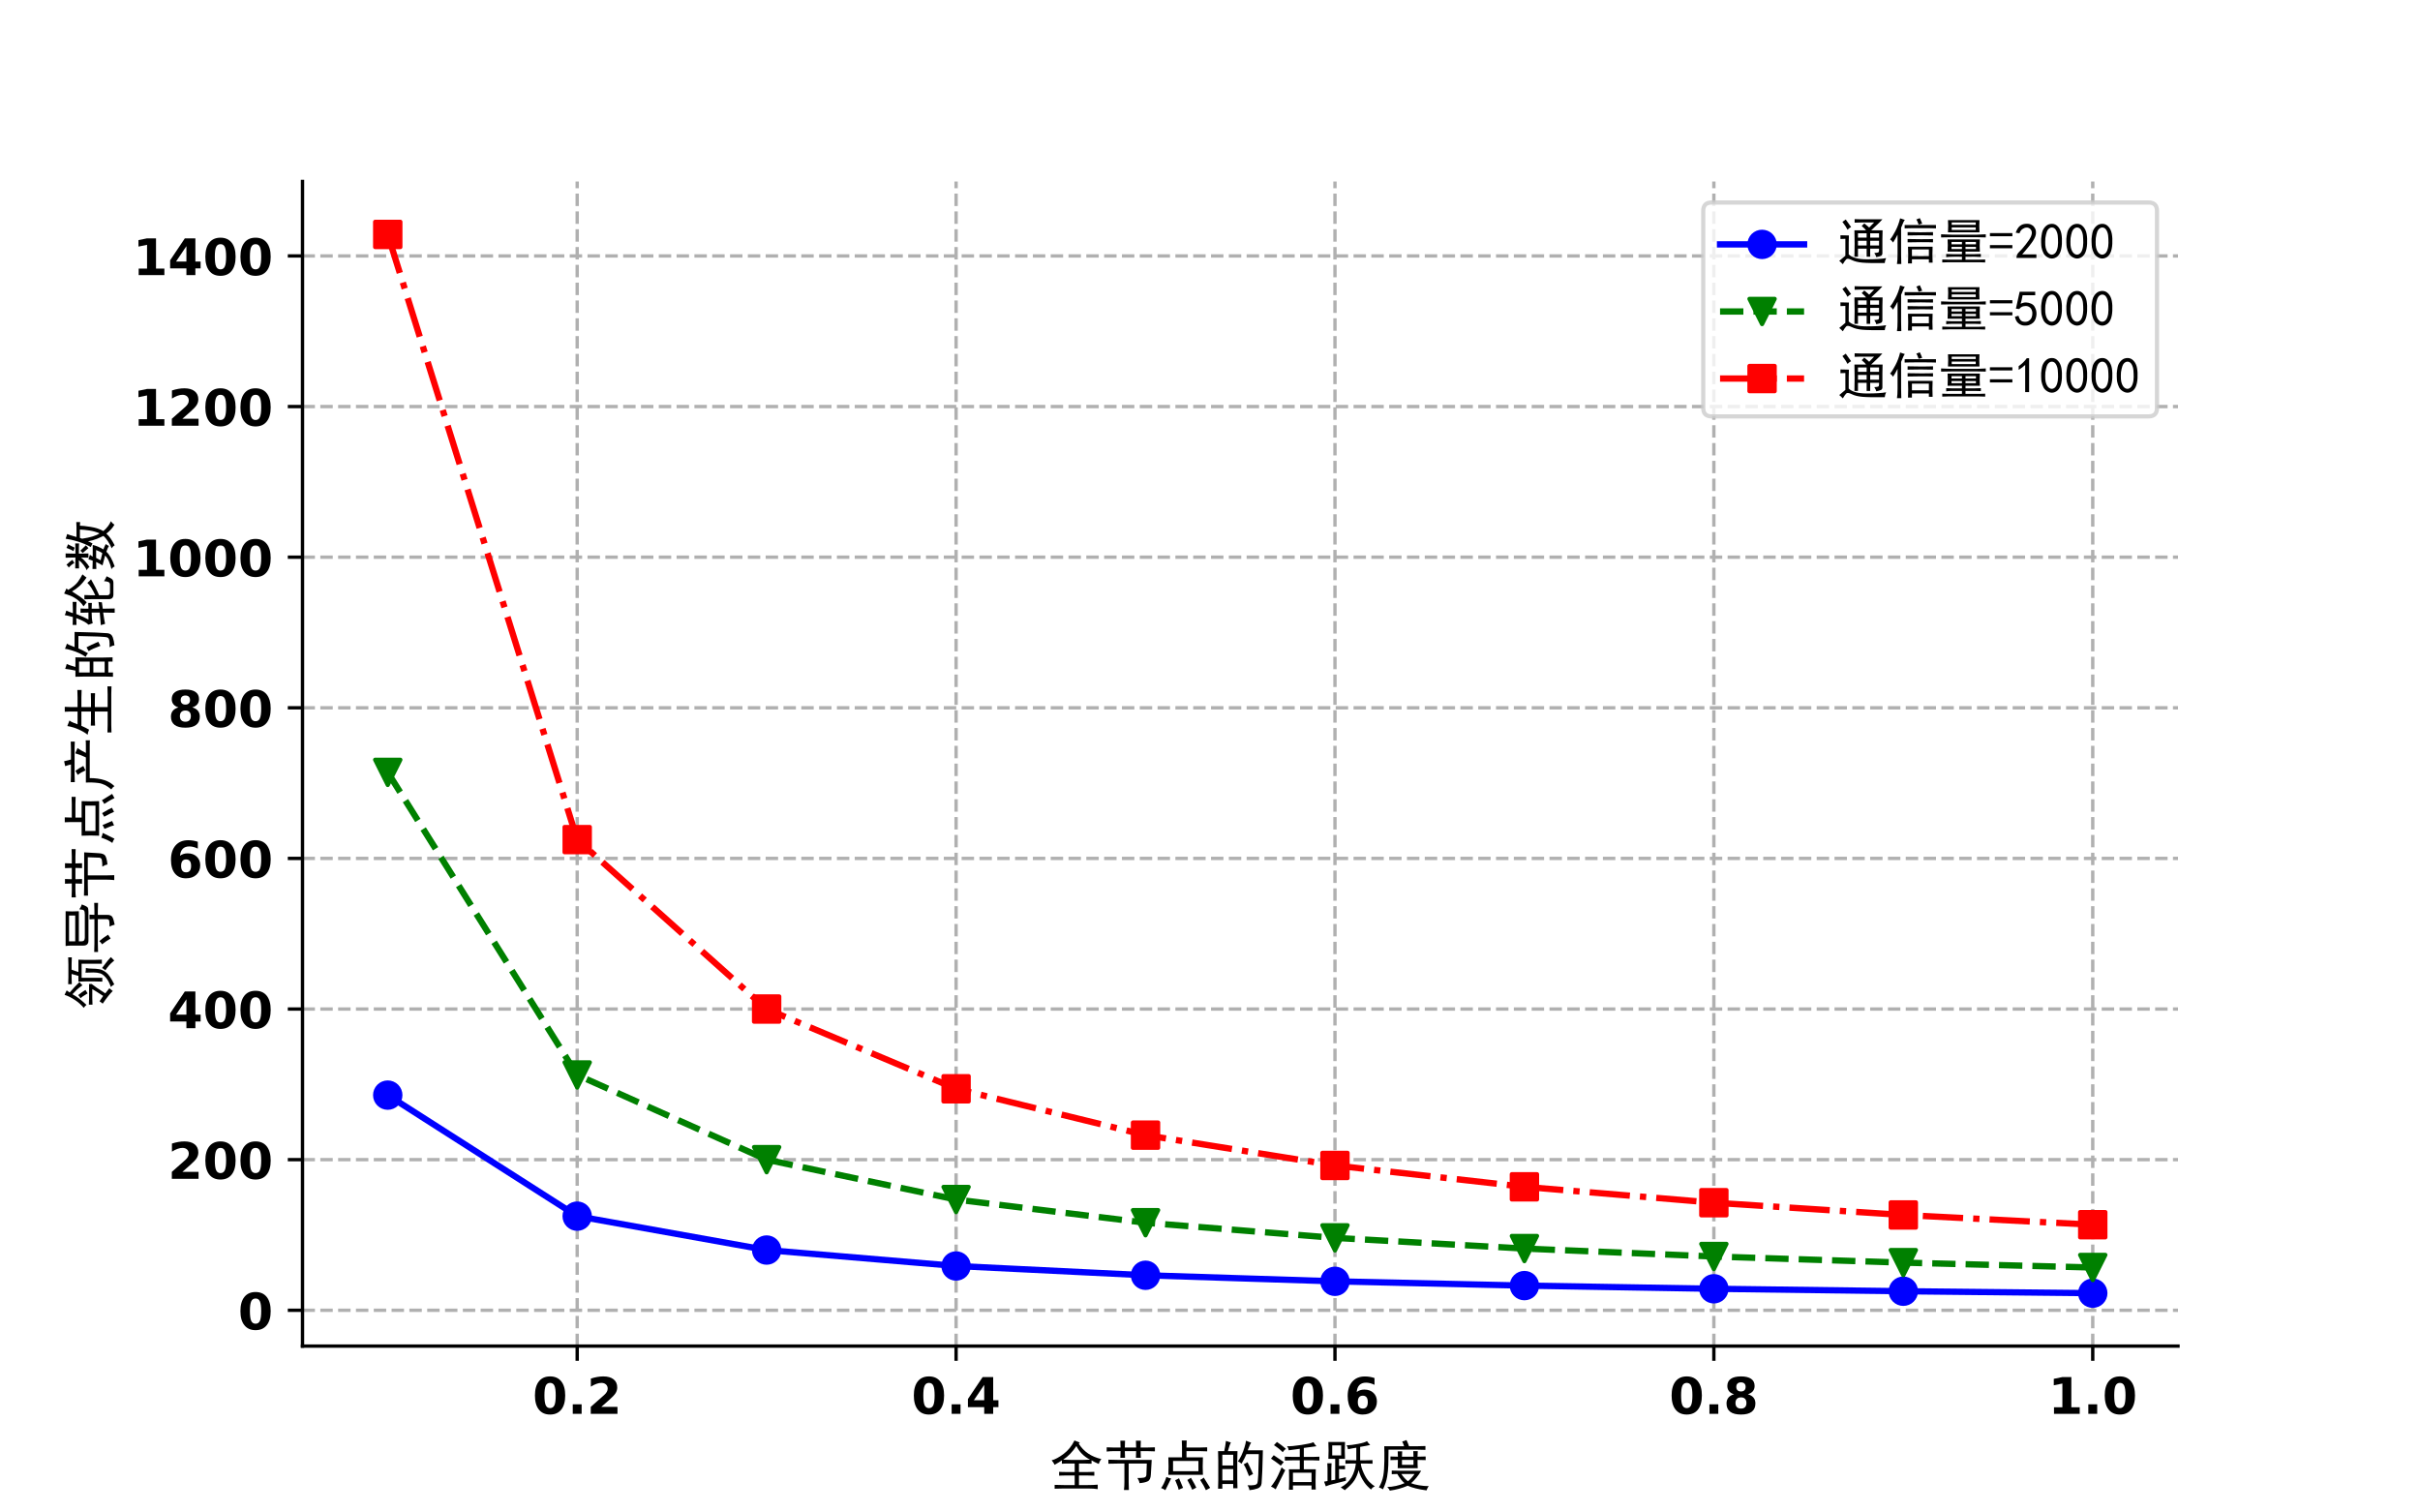 <?xml version="1.0" encoding="utf-8" standalone="no"?>
<!DOCTYPE svg PUBLIC "-//W3C//DTD SVG 1.1//EN"
  "http://www.w3.org/Graphics/SVG/1.1/DTD/svg11.dtd">
<!-- Created with matplotlib (https://matplotlib.org/) -->
<svg height="360pt" version="1.1" viewBox="0 0 576 360" width="576pt" xmlns="http://www.w3.org/2000/svg" xmlns:xlink="http://www.w3.org/1999/xlink">
 <defs>
  <style type="text/css">*{stroke-linecap:butt;stroke-linejoin:round;}</style>
 </defs>
 <g id="figure_1">
  <g id="patch_1">
   <path d="M 0 360 
L 576 360 
L 576 0 
L 0 0 
z
" style="fill:#ffffff;"/>
  </g>
  <g id="axes_1">
   <g id="patch_2">
    <path d="M 72 320.4 
L 518.4 320.4 
L 518.4 43.2 
L 72 43.2 
z
" style="fill:#ffffff;"/>
   </g>
   <g id="matplotlib.axis_1">
    <g id="xtick_1">
     <g id="line2d_1">
      <path clip-path="url(#p324d61aa82)" d="M 137.382 320.4 
L 137.382 43.2 
" style="fill:none;stroke:#b0b0b0;stroke-dasharray:2.96,1.28;stroke-dashoffset:0;stroke-width:0.8;"/>
     </g>
     <g id="line2d_2">
      <defs>
       <path d="M 0 0 
L 0 3.5 
" id="m62f2cceba1" style="stroke:#000000;stroke-width:0.8;"/>
      </defs>
      <g>
       <use style="stroke:#000000;stroke-width:0.8;" x="137.382" xlink:href="#m62f2cceba1" y="320.4"/>
      </g>
     </g>
     <g id="text_1">
      <!-- 0.2 -->
      <g transform="translate(126.753 336.518)scale(0.12 -0.12)">
       <defs>
        <path d="M 46 36.531 
Q 46 50.203 43.438 55.781 
Q 40.875 61.375 34.812 61.375 
Q 28.766 61.375 26.172 55.781 
Q 23.578 50.203 23.578 36.531 
Q 23.578 22.703 26.172 17.031 
Q 28.766 11.375 34.812 11.375 
Q 40.828 11.375 43.406 17.031 
Q 46 22.703 46 36.531 
z
M 64.797 36.375 
Q 64.797 18.266 56.984 8.422 
Q 49.172 -1.422 34.812 -1.422 
Q 20.406 -1.422 12.594 8.422 
Q 4.781 18.266 4.781 36.375 
Q 4.781 54.547 12.594 64.375 
Q 20.406 74.219 34.812 74.219 
Q 49.172 74.219 56.984 64.375 
Q 64.797 54.547 64.797 36.375 
z
" id="DejaVuSans-Bold-48"/>
        <path d="M 10.203 18.891 
L 27.781 18.891 
L 27.781 0 
L 10.203 0 
z
" id="DejaVuSans-Bold-46"/>
        <path d="M 28.812 13.812 
L 60.891 13.812 
L 60.891 0 
L 7.906 0 
L 7.906 13.812 
L 34.516 37.312 
Q 38.094 40.531 39.797 43.609 
Q 41.5 46.688 41.5 50 
Q 41.5 55.125 38.062 58.25 
Q 34.625 61.375 28.906 61.375 
Q 24.516 61.375 19.281 59.5 
Q 14.062 57.625 8.109 53.906 
L 8.109 69.922 
Q 14.453 72.016 20.656 73.109 
Q 26.859 74.219 32.812 74.219 
Q 45.906 74.219 53.156 68.453 
Q 60.406 62.703 60.406 52.391 
Q 60.406 46.438 57.328 41.281 
Q 54.25 36.141 44.391 27.484 
z
" id="DejaVuSans-Bold-50"/>
       </defs>
       <use xlink:href="#DejaVuSans-Bold-48"/>
       <use x="69.58" xlink:href="#DejaVuSans-Bold-46"/>
       <use x="107.568" xlink:href="#DejaVuSans-Bold-50"/>
      </g>
     </g>
    </g>
    <g id="xtick_2">
     <g id="line2d_3">
      <path clip-path="url(#p324d61aa82)" d="M 227.564 320.4 
L 227.564 43.2 
" style="fill:none;stroke:#b0b0b0;stroke-dasharray:2.96,1.28;stroke-dashoffset:0;stroke-width:0.8;"/>
     </g>
     <g id="line2d_4">
      <g>
       <use style="stroke:#000000;stroke-width:0.8;" x="227.564" xlink:href="#m62f2cceba1" y="320.4"/>
      </g>
     </g>
     <g id="text_2">
      <!-- 0.4 -->
      <g transform="translate(216.935 336.518)scale(0.12 -0.12)">
       <defs>
        <path d="M 36.812 57.422 
L 16.219 26.906 
L 36.812 26.906 
z
M 33.688 72.906 
L 54.594 72.906 
L 54.594 26.906 
L 64.984 26.906 
L 64.984 13.281 
L 54.594 13.281 
L 54.594 0 
L 36.812 0 
L 36.812 13.281 
L 4.5 13.281 
L 4.5 29.391 
z
" id="DejaVuSans-Bold-52"/>
       </defs>
       <use xlink:href="#DejaVuSans-Bold-48"/>
       <use x="69.58" xlink:href="#DejaVuSans-Bold-46"/>
       <use x="107.568" xlink:href="#DejaVuSans-Bold-52"/>
      </g>
     </g>
    </g>
    <g id="xtick_3">
     <g id="line2d_5">
      <path clip-path="url(#p324d61aa82)" d="M 317.745 320.4 
L 317.745 43.2 
" style="fill:none;stroke:#b0b0b0;stroke-dasharray:2.96,1.28;stroke-dashoffset:0;stroke-width:0.8;"/>
     </g>
     <g id="line2d_6">
      <g>
       <use style="stroke:#000000;stroke-width:0.8;" x="317.745" xlink:href="#m62f2cceba1" y="320.4"/>
      </g>
     </g>
     <g id="text_3">
      <!-- 0.6 -->
      <g transform="translate(307.117 336.518)scale(0.12 -0.12)">
       <defs>
        <path d="M 36.188 35.984 
Q 31.25 35.984 28.781 32.781 
Q 26.312 29.594 26.312 23.188 
Q 26.312 16.797 28.781 13.594 
Q 31.25 10.406 36.188 10.406 
Q 41.156 10.406 43.625 13.594 
Q 46.094 16.797 46.094 23.188 
Q 46.094 29.594 43.625 32.781 
Q 41.156 35.984 36.188 35.984 
z
M 59.422 71 
L 59.422 57.516 
Q 54.781 59.719 50.672 60.766 
Q 46.578 61.812 42.672 61.812 
Q 34.281 61.812 29.594 57.141 
Q 24.906 52.484 24.125 43.312 
Q 27.344 45.703 31.094 46.891 
Q 34.859 48.094 39.312 48.094 
Q 50.484 48.094 57.344 41.547 
Q 64.203 35.016 64.203 24.422 
Q 64.203 12.703 56.531 5.641 
Q 48.875 -1.422 35.984 -1.422 
Q 21.781 -1.422 13.984 8.172 
Q 6.203 17.781 6.203 35.406 
Q 6.203 53.469 15.312 63.797 
Q 24.422 74.125 40.281 74.125 
Q 45.312 74.125 50.047 73.344 
Q 54.781 72.562 59.422 71 
z
" id="DejaVuSans-Bold-54"/>
       </defs>
       <use xlink:href="#DejaVuSans-Bold-48"/>
       <use x="69.58" xlink:href="#DejaVuSans-Bold-46"/>
       <use x="107.568" xlink:href="#DejaVuSans-Bold-54"/>
      </g>
     </g>
    </g>
    <g id="xtick_4">
     <g id="line2d_7">
      <path clip-path="url(#p324d61aa82)" d="M 407.927 320.4 
L 407.927 43.2 
" style="fill:none;stroke:#b0b0b0;stroke-dasharray:2.96,1.28;stroke-dashoffset:0;stroke-width:0.8;"/>
     </g>
     <g id="line2d_8">
      <g>
       <use style="stroke:#000000;stroke-width:0.8;" x="407.927" xlink:href="#m62f2cceba1" y="320.4"/>
      </g>
     </g>
     <g id="text_4">
      <!-- 0.8 -->
      <g transform="translate(397.299 336.518)scale(0.12 -0.12)">
       <defs>
        <path d="M 34.812 32.625 
Q 29.547 32.625 26.703 29.734 
Q 23.875 26.859 23.875 21.484 
Q 23.875 16.109 26.703 13.25 
Q 29.547 10.406 34.812 10.406 
Q 40.047 10.406 42.828 13.25 
Q 45.609 16.109 45.609 21.484 
Q 45.609 26.906 42.828 29.766 
Q 40.047 32.625 34.812 32.625 
z
M 21.094 38.812 
Q 14.453 40.828 11.078 44.969 
Q 7.719 49.125 7.719 55.328 
Q 7.719 64.547 14.594 69.375 
Q 21.484 74.219 34.812 74.219 
Q 48.047 74.219 54.922 69.406 
Q 61.812 64.594 61.812 55.328 
Q 61.812 49.125 58.422 44.969 
Q 55.031 40.828 48.391 38.812 
Q 55.812 36.766 59.594 32.156 
Q 63.375 27.547 63.375 20.516 
Q 63.375 9.672 56.172 4.125 
Q 48.969 -1.422 34.812 -1.422 
Q 20.609 -1.422 13.359 4.125 
Q 6.109 9.672 6.109 20.516 
Q 6.109 27.547 9.891 32.156 
Q 13.672 36.766 21.094 38.812 
z
M 25.484 53.422 
Q 25.484 49.078 27.906 46.734 
Q 30.328 44.391 34.812 44.391 
Q 39.203 44.391 41.594 46.734 
Q 44 49.078 44 53.422 
Q 44 57.766 41.594 60.078 
Q 39.203 62.406 34.812 62.406 
Q 30.328 62.406 27.906 60.062 
Q 25.484 57.719 25.484 53.422 
z
" id="DejaVuSans-Bold-56"/>
       </defs>
       <use xlink:href="#DejaVuSans-Bold-48"/>
       <use x="69.58" xlink:href="#DejaVuSans-Bold-46"/>
       <use x="107.568" xlink:href="#DejaVuSans-Bold-56"/>
      </g>
     </g>
    </g>
    <g id="xtick_5">
     <g id="line2d_9">
      <path clip-path="url(#p324d61aa82)" d="M 498.109 320.4 
L 498.109 43.2 
" style="fill:none;stroke:#b0b0b0;stroke-dasharray:2.96,1.28;stroke-dashoffset:0;stroke-width:0.8;"/>
     </g>
     <g id="line2d_10">
      <g>
       <use style="stroke:#000000;stroke-width:0.8;" x="498.109" xlink:href="#m62f2cceba1" y="320.4"/>
      </g>
     </g>
     <g id="text_5">
      <!-- 1.0 -->
      <g transform="translate(487.481 336.518)scale(0.12 -0.12)">
       <defs>
        <path d="M 11.719 12.984 
L 28.328 12.984 
L 28.328 60.109 
L 11.281 56.594 
L 11.281 69.391 
L 28.219 72.906 
L 46.094 72.906 
L 46.094 12.984 
L 62.703 12.984 
L 62.703 0 
L 11.719 0 
z
" id="DejaVuSans-Bold-49"/>
       </defs>
       <use xlink:href="#DejaVuSans-Bold-49"/>
       <use x="69.58" xlink:href="#DejaVuSans-Bold-46"/>
       <use x="107.568" xlink:href="#DejaVuSans-Bold-48"/>
      </g>
     </g>
    </g>
    <g id="text_6">
     <!-- 全节点的活跃度 -->
     <g transform="translate(249.7 353.424)scale(0.13 -0.13)">
      <defs>
       <path d="M 54.297 75.391 
Q 67.969 53.516 95.703 47.266 
Q 92.188 42.969 91.016 38.281 
Q 83.203 41.406 77.734 44.922 
L 77.734 38.672 
Q 73.438 39.062 64.062 39.062 
L 54.688 39.062 
L 54.688 23.438 
L 69.531 23.438 
Q 77.734 23.438 82.812 23.828 
L 82.812 16.797 
Q 77.734 17.188 69.531 17.188 
L 54.688 17.188 
L 54.688 -0.391 
L 69.922 -0.391 
Q 81.641 -0.391 89.062 0.391 
L 89.062 -7.812 
Q 82.031 -6.641 70.703 -6.641 
L 27.734 -6.641 
Q 16.016 -6.641 10.156 -7.031 
L 10.156 0 
Q 16.016 -0.391 27.734 -0.391 
L 46.875 -0.391 
L 46.875 17.188 
L 35.938 17.188 
Q 22.656 17.188 18.359 16.797 
L 18.359 23.828 
Q 22.656 23.438 35.547 23.438 
L 46.875 23.438 
L 46.875 39.062 
L 39.062 39.062 
Q 26.953 39.062 23.438 38.672 
L 23.438 44.922 
Q 19.922 42.188 10.156 36.719 
Q 7.812 41.406 4.688 44.922 
Q 14.062 47.266 26.562 56.641 
Q 39.062 66.016 46.484 81.25 
Q 51.172 79.297 56.25 77.344 
z
M 25.781 46.094 
Q 30.469 45.703 39.453 45.703 
L 62.891 45.703 
Q 70.703 45.703 75 46.094 
Q 58.203 54.688 50 71.094 
Q 39.453 55.078 25.781 46.094 
z
" id="SimHei-20840"/>
       <path d="M 65.625 3.125 
Q 64.844 7.812 61.719 12.5 
Q 69.531 12.5 73.625 13.281 
Q 77.734 14.062 78.125 17.969 
L 78.906 39.062 
L 45.703 39.062 
L 45.703 5.078 
Q 45.703 -1.953 46.094 -9.375 
L 37.109 -9.375 
Q 37.891 -2.344 37.891 5.078 
L 37.891 39.062 
L 29.297 39.062 
Q 16.406 39.062 8.594 38.672 
L 8.594 46.094 
Q 16.797 45.703 25.391 45.703 
L 87.891 45.703 
Q 86.719 29.297 86.328 19.141 
Q 85.938 8.984 80.469 6.438 
Q 75 3.906 65.625 3.125 
z
M 38.672 61.719 
Q 38.672 54.688 39.062 49.609 
L 30.469 49.609 
Q 30.859 55.469 30.859 61.719 
L 17.578 61.719 
Q 12.109 61.719 5.469 60.938 
L 5.469 68.75 
Q 12.109 68.359 17.578 68.359 
L 30.859 68.359 
Q 30.859 75.781 30.469 80.859 
L 39.062 80.859 
Q 38.672 75.781 38.672 68.359 
L 59.375 68.359 
Q 59.375 76.172 58.984 80.859 
L 67.969 80.859 
Q 67.578 76.172 67.578 68.359 
L 80.078 68.359 
Q 87.5 68.359 93.75 68.75 
L 93.75 61.328 
Q 87.5 61.719 80.078 61.719 
L 67.578 61.719 
Q 67.578 55.469 67.969 49.609 
L 58.984 49.609 
Q 59.375 55.859 59.375 61.719 
z
" id="SimHei-33410"/>
       <path d="M 51.953 81.25 
Q 51.562 76.953 51.562 68.359 
L 76.562 68.359 
Q 82.422 68.359 89.453 68.75 
L 89.453 61.328 
Q 82.812 61.719 76.562 61.719 
L 51.562 61.719 
L 51.562 50.391 
L 81.641 50.391 
Q 81.25 42.188 81.25 33.594 
Q 81.25 25.391 81.641 18.359 
L 18.359 18.359 
Q 18.75 25.391 18.75 33.984 
Q 18.75 42.578 18.359 50.391 
L 43.359 50.391 
L 43.359 70.312 
Q 43.359 76.562 42.969 81.25 
L 51.953 81.25 
z
M 73.438 25 
L 73.438 43.75 
L 26.953 43.75 
L 26.953 25 
z
M 23.438 11.719 
Q 16.016 -3.906 12.891 -9.766 
Q 9.766 -7.422 5.078 -5.859 
Q 10.156 0.781 14.844 14.453 
Q 18.75 12.5 23.438 11.719 
z
M 83.203 13.281 
Q 90.234 2.344 94.922 -5.469 
Q 92.578 -6.641 87.109 -9.766 
Q 83.984 -2.344 76.562 8.984 
Q 80.469 10.938 83.203 13.281 
z
M 62.109 -8.984 
Q 58.984 -1.562 53.125 8.984 
Q 55.859 10.547 59.766 12.891 
Q 67.969 -1.172 69.531 -5.078 
Q 65.625 -7.031 62.109 -8.984 
z
M 37.109 -8.984 
Q 36.719 -4.688 30.859 8.594 
Q 34.375 9.766 37.891 12.109 
Q 43.75 -1.172 45.312 -5.469 
Q 41.016 -7.031 37.109 -8.984 
z
" id="SimHei-28857"/>
       <path d="M 32.812 77.734 
Q 30.859 74.219 27.344 61.719 
L 44.922 61.719 
Q 44.531 55.078 44.531 44.922 
L 44.531 10.547 
Q 44.531 4.688 44.922 -6.25 
L 37.109 -6.25 
L 37.109 1.562 
L 17.188 1.562 
L 17.188 -7.031 
L 9.375 -7.031 
Q 9.766 5.469 9.766 8.594 
L 9.766 44.531 
Q 9.766 55.078 9.375 61.719 
L 20.703 61.719 
Q 22.656 70.703 23.828 80.469 
Q 29.297 78.516 32.812 77.734 
z
M 91.016 48.047 
Q 90.625 24.219 89.062 2.734 
Q 88.281 -4.297 81.641 -6.641 
Q 75 -8.984 66.797 -9.766 
Q 66.406 -5.469 63.281 -0.781 
Q 71.094 -1.172 75.578 -0.391 
Q 80.078 0.391 81.25 3.125 
Q 82.422 5.859 83 19.141 
Q 83.594 32.422 83.984 56.25 
L 61.328 56.25 
Q 58.203 48.828 52.344 38.672 
Q 49.609 41.406 45.703 42.969 
Q 49.219 47.656 52.344 54.297 
Q 55.469 60.938 57.812 68.75 
Q 60.156 76.562 60.547 80.859 
Q 66.016 78.516 69.922 77.344 
Q 67.969 74.219 66.594 70.5 
Q 65.234 66.797 63.672 63.281 
L 91.406 63.281 
Q 91.016 55.078 91.016 48.047 
z
M 37.109 8.203 
L 37.109 28.906 
L 17.188 28.906 
L 17.188 8.203 
z
M 37.109 35.547 
L 37.109 55.078 
L 17.188 55.078 
L 17.188 35.547 
z
M 67.969 32.031 
Q 70.312 27.344 73.438 19.922 
Q 70.703 18.75 66.016 16.016 
Q 63.281 23.438 60.938 28.703 
Q 58.594 33.984 56.25 37.5 
Q 58.984 39.062 63.281 41.406 
z
" id="SimHei-30340"/>
       <path d="M 83.984 78.125 
Q 85.938 74.609 89.453 70.703 
Q 83.203 69.922 77.922 69.141 
Q 72.656 68.359 66.406 67.578 
L 66.406 51.172 
L 83.203 51.172 
Q 89.453 51.172 94.922 51.562 
L 94.922 44.531 
Q 90.234 44.922 83.203 44.922 
L 66.406 44.922 
L 66.406 28.516 
L 88.281 28.516 
Q 87.891 21.094 87.891 8.594 
Q 87.891 -3.906 88.281 -8.594 
L 80.469 -8.594 
L 80.469 -1.172 
L 46.484 -1.172 
L 46.484 -8.984 
L 39.062 -8.984 
Q 39.453 -3.906 39.453 9.766 
Q 39.453 23.828 39.062 28.516 
L 58.984 28.516 
L 58.984 44.922 
L 46.484 44.922 
Q 37.891 44.922 31.641 44.531 
L 31.641 51.562 
Q 38.281 51.172 46.875 51.172 
L 58.984 51.172 
L 58.984 66.016 
Q 48.438 64.844 38.672 63.281 
Q 38.281 67.578 35.547 70.703 
Q 44.141 70.312 61.906 73.047 
Q 79.688 75.781 83.984 78.125 
z
M 80.469 5.078 
L 80.469 22.266 
L 46.484 22.266 
L 46.484 5.078 
z
M 32.422 26.953 
Q 26.562 15.625 21.875 5.859 
Q 17.188 -3.906 14.844 -8.203 
Q 10.938 -5.078 6.25 -3.125 
Q 9.375 0.391 14.062 7.812 
Q 18.75 15.234 25.781 32.031 
Q 29.297 28.516 32.422 26.953 
z
M 11.328 54.297 
Q 19.531 48.828 29.688 41.797 
Q 26.953 38.672 24.219 35.156 
Q 14.844 42.578 6.25 48.047 
Q 8.984 51.172 11.328 54.297 
z
M 17.188 78.516 
Q 25.391 73.047 33.594 66.016 
Q 29.688 62.891 27.734 59.766 
Q 21.875 66.016 11.719 72.656 
Q 14.453 75.391 17.188 78.516 
z
" id="SimHei-27963"/>
       <path d="M 9.766 30.469 
Q 9.766 34.766 9.375 39.453 
L 17.188 39.453 
Q 16.797 34.766 16.797 30.469 
L 16.797 8.203 
L 23.828 9.375 
L 23.828 47.656 
L 11.328 47.656 
Q 11.719 55.078 11.719 62.891 
Q 11.719 71.094 11.328 78.516 
L 41.797 78.516 
Q 41.406 71.094 41.406 62.891 
Q 41.406 55.078 41.797 47.656 
L 30.859 47.656 
L 30.859 34.766 
Q 35.938 34.766 41.797 35.156 
L 41.797 28.516 
Q 35.938 28.906 30.859 28.906 
L 30.859 10.938 
L 43.359 14.062 
L 43.359 7.422 
Q 20.703 1.953 16.016 0.578 
Q 11.328 -0.781 6.641 -2.734 
Q 5.078 1.953 3.516 5.859 
Q 6.641 6.25 9.766 7.031 
z
M 33.984 -4.688 
Q 40.625 -1.172 45.5 3.516 
Q 50.391 8.203 53.703 13.859 
Q 57.031 19.531 58.984 25.969 
Q 60.938 32.422 61.719 39.062 
Q 47.656 39.062 42.578 38.672 
L 42.578 45.312 
Q 50.391 44.922 62.5 44.922 
L 62.5 67.969 
Q 56.641 67.188 47.266 65.234 
Q 46.875 69.141 44.531 72.266 
Q 53.516 72.656 65.812 75 
Q 78.125 77.344 82.031 80.078 
Q 83.984 76.953 87.891 73.047 
Q 83.594 71.875 69.531 69.531 
L 69.531 44.922 
Q 86.328 44.922 92.188 45.312 
L 92.188 38.672 
Q 85.938 39.062 70.703 39.062 
Q 71.094 32.422 75.969 21.672 
Q 80.859 10.938 86.328 5.469 
Q 91.797 0 96.484 -2.734 
Q 92.188 -4.297 89.453 -8.594 
Q 81.641 -1.953 77.344 4.297 
Q 73.047 10.547 70.703 15.625 
Q 68.359 20.703 66.797 26.953 
Q 64.062 16.406 59.172 8.594 
Q 54.297 0.781 41.406 -9.766 
Q 37.891 -7.031 33.984 -4.688 
z
M 34.766 53.906 
L 34.766 72.266 
L 18.359 72.266 
L 18.359 53.906 
z
" id="SimHei-36291"/>
       <path d="M 27.344 26.172 
Q 38.281 25.781 44.922 25.781 
L 81.25 25.781 
Q 77.734 19.531 72.656 13.281 
Q 67.578 7.031 62.891 3.125 
Q 67.969 0.781 77.344 -0.781 
Q 86.719 -2.344 95.312 -2.344 
Q 92.969 -4.688 91.016 -10.156 
Q 79.688 -8.594 71.094 -6.438 
Q 62.5 -4.297 56.641 -1.562 
Q 48.438 -5.078 40.422 -7.219 
Q 32.422 -9.375 23.828 -10.547 
Q 22.656 -7.422 19.141 -3.906 
Q 26.172 -3.906 35.156 -1.953 
Q 44.141 0 50.781 3.125 
Q 44.141 8.594 37.5 19.922 
L 27.344 19.531 
z
M 46.484 79.297 
Q 50.781 80.469 54.297 82.031 
Q 56.641 77.734 58.984 70.703 
L 73.438 70.703 
Q 77.734 70.703 89.062 71.094 
L 89.062 64.062 
Q 78.125 64.453 72.656 64.453 
L 21.484 64.453 
Q 21.484 46.875 21.094 36.125 
Q 20.703 25.391 18.938 14.844 
Q 17.188 4.297 11.328 -8.203 
Q 7.812 -5.859 3.906 -4.688 
Q 10.156 6.25 11.906 16.797 
Q 13.672 27.344 13.859 43.75 
Q 14.062 60.156 13.672 70.703 
L 50 70.703 
Q 48.438 75.781 46.484 79.297 
z
M 38.672 51.562 
Q 38.672 57.812 38.281 61.328 
L 46.484 61.328 
Q 46.094 58.203 46.094 51.562 
L 67.188 51.562 
Q 67.188 57.812 66.797 61.719 
L 75 61.719 
Q 74.609 57.031 74.609 51.562 
Q 83.203 51.562 89.453 51.953 
L 89.453 45.312 
Q 83.594 45.703 74.609 45.703 
Q 74.609 35.156 75 30.469 
L 38.281 30.469 
Q 38.672 36.719 38.672 45.703 
Q 33.984 45.703 25 45.312 
L 25 51.953 
Q 33.984 51.562 38.672 51.562 
z
M 67.188 36.719 
L 67.188 45.703 
L 46.094 45.703 
L 46.094 36.719 
z
M 44.922 19.922 
Q 50 12.109 57.031 6.641 
Q 62.891 10.938 69.141 19.922 
L 45.312 19.922 
z
" id="SimHei-24230"/>
      </defs>
      <use xlink:href="#SimHei-20840"/>
      <use x="100" xlink:href="#SimHei-33410"/>
      <use x="200" xlink:href="#SimHei-28857"/>
      <use x="300" xlink:href="#SimHei-30340"/>
      <use x="400" xlink:href="#SimHei-27963"/>
      <use x="500" xlink:href="#SimHei-36291"/>
      <use x="600" xlink:href="#SimHei-24230"/>
     </g>
    </g>
   </g>
   <g id="matplotlib.axis_2">
    <g id="ytick_1">
     <g id="line2d_11">
      <path clip-path="url(#p324d61aa82)" d="M 72 311.874 
L 518.4 311.874 
" style="fill:none;stroke:#b0b0b0;stroke-dasharray:2.96,1.28;stroke-dashoffset:0;stroke-width:0.8;"/>
     </g>
     <g id="line2d_12">
      <defs>
       <path d="M 0 0 
L -3.5 0 
" id="m97ba88f989" style="stroke:#000000;stroke-width:0.8;"/>
      </defs>
      <g>
       <use style="stroke:#000000;stroke-width:0.8;" x="72" xlink:href="#m97ba88f989" y="311.874"/>
      </g>
     </g>
     <g id="text_7">
      <!-- 0 -->
      <g transform="translate(56.651 316.433)scale(0.12 -0.12)">
       <use xlink:href="#DejaVuSans-Bold-48"/>
      </g>
     </g>
    </g>
    <g id="ytick_2">
     <g id="line2d_13">
      <path clip-path="url(#p324d61aa82)" d="M 72 276.024 
L 518.4 276.024 
" style="fill:none;stroke:#b0b0b0;stroke-dasharray:2.96,1.28;stroke-dashoffset:0;stroke-width:0.8;"/>
     </g>
     <g id="line2d_14">
      <g>
       <use style="stroke:#000000;stroke-width:0.8;" x="72" xlink:href="#m97ba88f989" y="276.024"/>
      </g>
     </g>
     <g id="text_8">
      <!-- 200 -->
      <g transform="translate(39.952 280.583)scale(0.12 -0.12)">
       <use xlink:href="#DejaVuSans-Bold-50"/>
       <use x="69.58" xlink:href="#DejaVuSans-Bold-48"/>
       <use x="139.16" xlink:href="#DejaVuSans-Bold-48"/>
      </g>
     </g>
    </g>
    <g id="ytick_3">
     <g id="line2d_15">
      <path clip-path="url(#p324d61aa82)" d="M 72 240.173 
L 518.4 240.173 
" style="fill:none;stroke:#b0b0b0;stroke-dasharray:2.96,1.28;stroke-dashoffset:0;stroke-width:0.8;"/>
     </g>
     <g id="line2d_16">
      <g>
       <use style="stroke:#000000;stroke-width:0.8;" x="72" xlink:href="#m97ba88f989" y="240.173"/>
      </g>
     </g>
     <g id="text_9">
      <!-- 400 -->
      <g transform="translate(39.952 244.732)scale(0.12 -0.12)">
       <use xlink:href="#DejaVuSans-Bold-52"/>
       <use x="69.58" xlink:href="#DejaVuSans-Bold-48"/>
       <use x="139.16" xlink:href="#DejaVuSans-Bold-48"/>
      </g>
     </g>
    </g>
    <g id="ytick_4">
     <g id="line2d_17">
      <path clip-path="url(#p324d61aa82)" d="M 72 204.323 
L 518.4 204.323 
" style="fill:none;stroke:#b0b0b0;stroke-dasharray:2.96,1.28;stroke-dashoffset:0;stroke-width:0.8;"/>
     </g>
     <g id="line2d_18">
      <g>
       <use style="stroke:#000000;stroke-width:0.8;" x="72" xlink:href="#m97ba88f989" y="204.323"/>
      </g>
     </g>
     <g id="text_10">
      <!-- 600 -->
      <g transform="translate(39.952 208.882)scale(0.12 -0.12)">
       <use xlink:href="#DejaVuSans-Bold-54"/>
       <use x="69.58" xlink:href="#DejaVuSans-Bold-48"/>
       <use x="139.16" xlink:href="#DejaVuSans-Bold-48"/>
      </g>
     </g>
    </g>
    <g id="ytick_5">
     <g id="line2d_19">
      <path clip-path="url(#p324d61aa82)" d="M 72 168.473 
L 518.4 168.473 
" style="fill:none;stroke:#b0b0b0;stroke-dasharray:2.96,1.28;stroke-dashoffset:0;stroke-width:0.8;"/>
     </g>
     <g id="line2d_20">
      <g>
       <use style="stroke:#000000;stroke-width:0.8;" x="72" xlink:href="#m97ba88f989" y="168.473"/>
      </g>
     </g>
     <g id="text_11">
      <!-- 800 -->
      <g transform="translate(39.952 173.032)scale(0.12 -0.12)">
       <use xlink:href="#DejaVuSans-Bold-56"/>
       <use x="69.58" xlink:href="#DejaVuSans-Bold-48"/>
       <use x="139.16" xlink:href="#DejaVuSans-Bold-48"/>
      </g>
     </g>
    </g>
    <g id="ytick_6">
     <g id="line2d_21">
      <path clip-path="url(#p324d61aa82)" d="M 72 132.622 
L 518.4 132.622 
" style="fill:none;stroke:#b0b0b0;stroke-dasharray:2.96,1.28;stroke-dashoffset:0;stroke-width:0.8;"/>
     </g>
     <g id="line2d_22">
      <g>
       <use style="stroke:#000000;stroke-width:0.8;" x="72" xlink:href="#m97ba88f989" y="132.622"/>
      </g>
     </g>
     <g id="text_12">
      <!-- 1000 -->
      <g transform="translate(31.602 137.181)scale(0.12 -0.12)">
       <use xlink:href="#DejaVuSans-Bold-49"/>
       <use x="69.58" xlink:href="#DejaVuSans-Bold-48"/>
       <use x="139.16" xlink:href="#DejaVuSans-Bold-48"/>
       <use x="208.74" xlink:href="#DejaVuSans-Bold-48"/>
      </g>
     </g>
    </g>
    <g id="ytick_7">
     <g id="line2d_23">
      <path clip-path="url(#p324d61aa82)" d="M 72 96.772 
L 518.4 96.772 
" style="fill:none;stroke:#b0b0b0;stroke-dasharray:2.96,1.28;stroke-dashoffset:0;stroke-width:0.8;"/>
     </g>
     <g id="line2d_24">
      <g>
       <use style="stroke:#000000;stroke-width:0.8;" x="72" xlink:href="#m97ba88f989" y="96.772"/>
      </g>
     </g>
     <g id="text_13">
      <!-- 1200 -->
      <g transform="translate(31.602 101.331)scale(0.12 -0.12)">
       <use xlink:href="#DejaVuSans-Bold-49"/>
       <use x="69.58" xlink:href="#DejaVuSans-Bold-50"/>
       <use x="139.16" xlink:href="#DejaVuSans-Bold-48"/>
       <use x="208.74" xlink:href="#DejaVuSans-Bold-48"/>
      </g>
     </g>
    </g>
    <g id="ytick_8">
     <g id="line2d_25">
      <path clip-path="url(#p324d61aa82)" d="M 72 60.921 
L 518.4 60.921 
" style="fill:none;stroke:#b0b0b0;stroke-dasharray:2.96,1.28;stroke-dashoffset:0;stroke-width:0.8;"/>
     </g>
     <g id="line2d_26">
      <g>
       <use style="stroke:#000000;stroke-width:0.8;" x="72" xlink:href="#m97ba88f989" y="60.921"/>
      </g>
     </g>
     <g id="text_14">
      <!-- 1400 -->
      <g transform="translate(31.602 65.481)scale(0.12 -0.12)">
       <use xlink:href="#DejaVuSans-Bold-49"/>
       <use x="69.58" xlink:href="#DejaVuSans-Bold-52"/>
       <use x="139.16" xlink:href="#DejaVuSans-Bold-48"/>
       <use x="208.74" xlink:href="#DejaVuSans-Bold-48"/>
      </g>
     </g>
    </g>
    <g id="text_15">
     <!-- 领导节点产生的轮数 -->
     <g transform="translate(25.977 240.3)rotate(-90)scale(0.13 -0.13)">
      <defs>
       <path d="M 82.422 74.609 
Q 88.672 74.609 95.703 75 
L 95.703 68.359 
Q 88.672 68.75 82.422 68.75 
L 73.047 68.75 
Q 71.094 63.672 68.75 56.25 
L 91.406 56.25 
Q 91.016 50.391 91.016 43.75 
L 91.016 27.734 
Q 91.016 21.875 91.406 13.281 
L 83.984 13.281 
L 83.984 50.391 
L 58.203 50.391 
L 58.203 12.5 
L 51.172 12.5 
Q 51.562 20.703 51.562 27.344 
L 51.562 43.359 
Q 51.562 48.438 51.172 56.25 
L 61.719 56.25 
Q 64.062 63.672 65.234 68.75 
L 60.156 68.75 
Q 52.734 68.75 46.484 68.359 
L 46.484 75 
Q 52.734 74.609 59.375 74.609 
z
M 21.094 30.859 
Q 16.406 30.859 8.984 30.469 
L 8.984 37.109 
Q 16.406 36.719 21.094 36.719 
L 46.875 36.719 
L 46.875 32.031 
Q 43.75 28.125 39.844 22.453 
Q 35.938 16.797 29.688 7.031 
Q 32.812 4.688 39.062 -0.391 
Q 37.109 -2.734 33.984 -6.641 
Q 26.953 0.781 10.938 11.719 
Q 12.891 14.062 15.234 17.578 
Q 23.047 12.109 25 10.938 
Q 35.156 26.562 37.5 30.859 
z
M 35.156 77.734 
Q 32.812 74.609 31.25 72.266 
Q 42.188 62.891 50.391 54.297 
Q 46.875 51.562 44.531 48.828 
Q 39.453 55.859 36.516 58.984 
Q 33.594 62.109 28.125 67.188 
Q 24.219 60.156 20.109 54.875 
Q 16.016 49.609 8.594 41.406 
Q 6.641 44.141 3.125 46.484 
Q 11.328 53.125 17.766 62.891 
Q 24.219 72.656 26.953 81.641 
Q 30.469 79.688 35.156 77.734 
z
M 76.172 42.578 
Q 75 37.891 75 31.25 
Q 75 24.609 74.016 18.359 
Q 73.047 12.109 67.969 5.469 
Q 62.891 -1.172 46.094 -9.375 
Q 44.531 -6.25 41.406 -3.125 
Q 51.953 0.391 58.391 5.859 
Q 64.844 11.328 66.406 16.594 
Q 67.969 21.875 67.969 28.906 
Q 67.969 35.938 67.578 43.359 
Q 71.875 42.578 76.172 42.578 
z
M 76.172 12.891 
Q 80.078 9.766 84.953 6.25 
Q 89.844 2.734 96.094 -3.125 
L 89.844 -9.375 
Q 84.766 -3.125 80.859 0.188 
Q 76.953 3.516 71.875 7.031 
Q 74.219 9.375 76.172 12.891 
z
M 26.562 56.641 
Q 32.812 48.828 35.938 43.359 
Q 33.203 41.406 29.688 39.453 
Q 23.438 50 20.703 52.344 
Q 24.219 54.297 26.562 56.641 
z
" id="SimHei-39046"/>
       <path d="M 80.078 79.688 
Q 79.688 75.781 79.688 67.969 
Q 79.688 60.547 80.078 55.469 
L 25 55.469 
L 25 50 
Q 25 44.531 32.031 44.531 
L 73.828 44.531 
Q 79.688 44.531 81.438 46.094 
Q 83.203 47.656 83.594 54.688 
Q 87.5 51.562 92.578 50 
Q 89.062 41.016 87.109 39.453 
Q 85.156 37.891 79.297 37.891 
L 26.172 37.891 
Q 17.188 37.891 17.188 47.266 
L 17.188 69.531 
Q 17.188 74.609 16.406 79.688 
z
M 65.625 26.953 
Q 65.625 30.469 65.234 35.938 
L 73.828 35.938 
Q 73.438 29.688 73.438 26.953 
L 81.25 26.953 
Q 87.109 26.953 95.312 27.344 
L 95.312 20.312 
Q 87.109 20.703 81.25 20.703 
L 73.438 20.703 
L 73.438 3.516 
Q 73.438 -3.516 69.531 -5.859 
Q 65.625 -8.203 55.469 -10.156 
Q 54.297 -5.078 51.953 -0.781 
Q 62.109 -0.781 63.859 0.391 
Q 65.625 1.562 65.625 4.688 
L 65.625 20.703 
L 22.266 20.703 
Q 14.062 20.703 5.469 20.312 
L 5.469 27.344 
Q 13.281 26.953 21.875 26.953 
z
M 72.266 62.109 
L 72.266 73.438 
L 25 73.438 
L 25 62.109 
z
M 25.391 17.969 
Q 31.25 11.328 37.109 1.953 
Q 32.812 -0.781 30.078 -2.734 
Q 25.781 5.078 19.531 12.891 
Q 22.656 14.844 25.391 17.969 
z
" id="SimHei-23548"/>
       <path d="M 78.906 57.812 
Q 76.953 55.469 74.406 50.969 
Q 71.875 46.484 69.922 42.578 
L 82.031 42.578 
Q 90.234 42.578 92.969 42.969 
L 92.969 35.156 
Q 89.844 35.547 82.812 35.547 
L 23.828 35.547 
Q 23.828 4.688 8.984 -9.766 
Q 7.422 -6.641 3.125 -3.906 
Q 13.281 7.422 14.844 19.719 
Q 16.406 32.031 15.625 42.578 
L 61.719 42.578 
Q 66.797 53.125 69.141 62.109 
Q 74.219 59.766 78.906 57.812 
z
M 54.688 82.422 
Q 55.469 79.688 57.812 69.922 
L 77.344 69.922 
Q 84.375 69.922 90.625 70.312 
L 90.625 62.891 
Q 84.375 63.281 78.516 63.281 
L 31.25 63.281 
Q 25.391 63.281 16.406 62.891 
L 16.406 70.312 
Q 25.781 69.922 28.516 69.922 
L 48.828 69.922 
Q 47.656 75 45.703 80.469 
Q 50.391 81.641 54.688 82.422 
z
M 37.109 61.719 
Q 41.797 55.469 46.094 47.266 
Q 42.188 45.703 37.891 43.359 
Q 34.375 51.562 29.688 57.422 
Q 33.594 59.766 37.109 61.719 
z
" id="SimHei-20135"/>
       <path d="M 29.297 72.656 
Q 26.953 69.922 25.391 65.812 
Q 23.828 61.719 22.266 57.812 
L 45.703 57.812 
L 45.703 71.484 
Q 45.703 76.562 45.312 81.25 
L 54.297 81.25 
Q 53.906 76.953 53.906 71.484 
L 53.906 57.812 
L 71.094 57.812 
Q 77.344 57.812 85.156 58.203 
L 85.156 50.391 
Q 77.734 50.781 71.094 50.781 
L 53.906 50.781 
L 53.906 33.203 
L 66.016 33.203 
Q 71.484 33.203 79.297 33.594 
L 79.297 25.781 
Q 71.875 26.172 66.016 26.172 
L 53.906 26.172 
L 53.906 2.734 
L 77.344 2.734 
Q 83.594 2.734 91.797 3.125 
L 91.797 -4.297 
Q 83.984 -3.906 77.344 -3.906 
L 21.094 -3.906 
Q 14.453 -3.906 7.422 -4.297 
L 7.422 3.125 
Q 14.844 2.734 21.094 2.734 
L 45.703 2.734 
L 45.703 26.172 
L 31.25 26.172 
Q 25.781 26.172 19.922 25.781 
L 19.922 33.594 
Q 25.781 33.203 31.25 33.203 
L 45.703 33.203 
L 45.703 50.781 
L 19.531 50.781 
Q 16.016 42.578 12.5 36.719 
Q 8.203 38.672 3.125 39.453 
Q 7.422 44.141 12.297 54.484 
Q 17.188 64.844 19.141 76.562 
L 29.297 72.656 
z
" id="SimHei-29983"/>
       <path d="M 34.375 52.344 
Q 33.984 47.656 33.984 42.969 
L 33.984 37.891 
Q 40.234 37.891 44.531 38.281 
L 44.531 31.641 
Q 39.844 32.031 33.984 32.031 
L 33.984 17.969 
L 46.484 19.531 
Q 45.703 16.797 45.703 13.281 
Q 41.016 12.891 33.984 11.719 
Q 33.984 2.344 34.375 -10.156 
L 26.562 -10.156 
Q 26.953 1.953 26.953 10.938 
Q 10.938 8.594 6.25 7.422 
Q 4.688 12.109 3.906 15.234 
Q 9.375 15.625 26.953 17.188 
L 26.953 32.031 
Q 22.266 32.031 17.188 31.641 
Q 12.109 31.25 7.422 30.078 
L 4.688 37.891 
Q 7.031 39.844 10.156 45.312 
Q 13.281 50.781 16.797 60.156 
Q 11.719 60.156 4.297 59.766 
L 4.297 66.797 
Q 11.719 66.406 18.75 66.406 
Q 21.484 76.172 22.266 81.25 
Q 26.172 79.297 30.469 78.516 
Q 28.516 74.219 25.781 66.406 
L 32.422 66.406 
Q 40.625 66.406 46.484 66.797 
L 46.484 59.766 
Q 39.844 60.156 32.812 60.156 
L 24.219 60.156 
Q 18.359 45.312 14.062 37.891 
L 26.953 37.891 
Q 26.562 47.656 26.562 52.344 
z
M 58.594 25.391 
Q 74.219 32.422 81.25 39.844 
Q 85.547 34.766 87.891 33.203 
Q 80.859 29.297 74.219 25.781 
Q 67.578 22.266 58.594 18.359 
L 58.594 3.516 
Q 58.594 -1.172 63.281 -1.562 
L 76.953 -1.562 
Q 82.031 -1.953 83.203 2.141 
Q 84.375 6.25 84.375 9.375 
Q 90.625 5.469 93.359 4.688 
Q 89.844 -3.516 87.688 -5.656 
Q 85.547 -7.812 80.859 -7.812 
L 60.156 -7.812 
Q 51.562 -7.812 51.562 0 
L 51.562 29.688 
Q 51.562 38.672 51.172 45.312 
L 58.984 45.312 
Q 58.594 38.281 58.594 32.812 
z
M 68.359 75 
Q 76.172 62.109 83.391 57.031 
Q 90.625 51.953 96.875 48.828 
Q 93.359 44.922 91.016 41.406 
Q 81.25 48.047 75.391 54.484 
Q 69.531 60.938 65.625 67.969 
Q 60.547 59.766 56.047 53.312 
Q 51.562 46.875 45.703 41.016 
Q 42.578 43.75 38.281 46.875 
Q 43.359 50 47.453 54.484 
Q 51.562 58.984 54.875 64.844 
Q 58.203 70.703 61.719 82.422 
Q 67.188 79.688 71.094 78.125 
L 68.359 75 
z
" id="SimHei-36718"/>
       <path d="M 70.703 76.953 
Q 69.922 75 68.75 71.672 
Q 67.578 68.359 65.234 59.766 
L 83.203 59.766 
Q 87.109 59.766 92.578 60.156 
L 92.578 53.125 
Q 88.281 53.516 85.938 53.516 
Q 85.938 47.266 83.781 33.781 
Q 81.641 20.312 76.172 10.547 
Q 80.078 5.859 84.953 2.141 
Q 89.844 -1.562 94.141 -3.125 
Q 89.453 -6.641 87.891 -9.766 
Q 83.203 -7.031 79.297 -3.516 
Q 75.391 0 71.484 5.078 
Q 67.188 0.391 62.297 -2.922 
Q 57.422 -6.25 50 -10.156 
Q 48.047 -6.641 44.531 -4.688 
Q 50.391 -2.344 57.031 1.953 
Q 63.672 6.25 67.188 10.547 
Q 64.453 16.016 61.906 22.266 
Q 59.375 28.516 57.422 38.672 
Q 56.25 35.547 53.516 30.469 
Q 50.781 32.031 46.875 33.594 
Q 53.125 44.531 57.031 57.422 
Q 60.938 70.312 62.109 79.688 
Q 66.797 77.734 70.703 76.953 
z
M 32.812 35.156 
Q 31.25 33.594 29.297 30.078 
L 50.781 30.078 
Q 48.438 20.312 42.578 10.547 
Q 48.828 8.203 52.344 6.25 
Q 50.391 3.516 48.828 0.391 
Q 45.312 2.734 38.281 5.078 
Q 30.469 -3.516 11.328 -10.156 
Q 9.375 -5.859 6.25 -4.297 
Q 24.609 0 31.25 7.422 
Q 20.312 10.156 13.281 12.109 
Q 15.625 15.625 19.531 23.828 
Q 15.625 23.828 6.641 23.438 
L 6.641 30.469 
Q 14.062 30.078 21.875 30.078 
Q 23.438 33.594 24.219 37.891 
Q 28.516 36.328 32.812 35.156 
z
M 27.734 61.719 
Q 27.734 71.094 27.344 79.688 
L 35.156 79.688 
Q 34.766 71.484 34.766 61.719 
Q 48.047 61.719 53.516 62.109 
L 53.516 55.078 
Q 48.047 55.469 34.766 55.469 
Q 34.766 44.141 35.156 37.891 
L 27.344 37.891 
Q 27.734 43.359 27.734 51.562 
Q 25.781 48.438 20.312 43.547 
Q 14.844 38.672 10.156 35.938 
Q 8.203 39.453 4.297 41.016 
Q 7.812 42.188 13.672 46.484 
Q 19.531 50.781 22.656 55.469 
Q 14.844 55.469 7.812 55.078 
L 7.812 62.109 
Q 14.453 61.719 27.734 61.719 
z
M 62.109 49.609 
Q 65.625 26.562 71.875 17.578 
Q 75.781 26.562 77.141 35.734 
Q 78.516 44.922 78.906 53.516 
L 63.672 53.516 
L 62.109 49.609 
z
M 22.656 15.625 
Q 27.344 14.453 35.547 12.5 
Q 38.672 16.406 41.406 23.828 
L 26.953 23.828 
Q 25 19.922 22.656 15.625 
z
M 51.953 75.391 
Q 50 72.266 48.828 69.531 
Q 47.656 66.797 45.703 62.891 
Q 42.578 64.453 39.453 65.234 
Q 42.578 70.312 45.312 78.125 
Q 49.219 76.172 51.953 75.391 
z
M 40.234 52.734 
Q 45.312 47.656 50 42.578 
Q 47.656 40.625 44.922 37.891 
Q 39.453 44.531 35.938 48.438 
Q 38.281 50.391 40.234 52.734 
z
M 14.453 78.125 
Q 19.922 72.656 23.438 67.188 
L 17.578 63.672 
Q 14.844 69.141 9.375 73.828 
Q 12.891 76.172 14.453 78.125 
z
" id="SimHei-25968"/>
      </defs>
      <use xlink:href="#SimHei-39046"/>
      <use x="100" xlink:href="#SimHei-23548"/>
      <use x="200" xlink:href="#SimHei-33410"/>
      <use x="300" xlink:href="#SimHei-28857"/>
      <use x="400" xlink:href="#SimHei-20135"/>
      <use x="500" xlink:href="#SimHei-29983"/>
      <use x="600" xlink:href="#SimHei-30340"/>
      <use x="700" xlink:href="#SimHei-36718"/>
      <use x="800" xlink:href="#SimHei-25968"/>
     </g>
    </g>
   </g>
   <g id="line2d_27">
    <path clip-path="url(#p324d61aa82)" d="M 92.291 260.659 
L 137.382 289.467 
L 182.473 297.534 
L 227.564 301.33 
L 272.655 303.537 
L 317.745 304.98 
L 362.836 305.997 
L 407.927 306.752 
L 453.018 307.336 
L 498.109 307.8 
" style="fill:none;stroke:#0000ff;stroke-linecap:square;stroke-width:1.5;"/>
    <defs>
     <path d="M 0 3 
C 0.796 3 1.559 2.684 2.121 2.121 
C 2.684 1.559 3 0.796 3 0 
C 3 -0.796 2.684 -1.559 2.121 -2.121 
C 1.559 -2.684 0.796 -3 0 -3 
C -0.796 -3 -1.559 -2.684 -2.121 -2.121 
C -2.684 -1.559 -3 -0.796 -3 0 
C -3 0.796 -2.684 1.559 -2.121 2.121 
C -1.559 2.684 -0.796 3 0 3 
z
" id="m9badce3f35" style="stroke:#0000ff;"/>
    </defs>
    <g clip-path="url(#p324d61aa82)">
     <use style="fill:#0000ff;stroke:#0000ff;" x="92.291" xlink:href="#m9badce3f35" y="260.659"/>
     <use style="fill:#0000ff;stroke:#0000ff;" x="137.382" xlink:href="#m9badce3f35" y="289.467"/>
     <use style="fill:#0000ff;stroke:#0000ff;" x="182.473" xlink:href="#m9badce3f35" y="297.534"/>
     <use style="fill:#0000ff;stroke:#0000ff;" x="227.564" xlink:href="#m9badce3f35" y="301.33"/>
     <use style="fill:#0000ff;stroke:#0000ff;" x="272.655" xlink:href="#m9badce3f35" y="303.537"/>
     <use style="fill:#0000ff;stroke:#0000ff;" x="317.745" xlink:href="#m9badce3f35" y="304.98"/>
     <use style="fill:#0000ff;stroke:#0000ff;" x="362.836" xlink:href="#m9badce3f35" y="305.997"/>
     <use style="fill:#0000ff;stroke:#0000ff;" x="407.927" xlink:href="#m9badce3f35" y="306.752"/>
     <use style="fill:#0000ff;stroke:#0000ff;" x="453.018" xlink:href="#m9badce3f35" y="307.336"/>
     <use style="fill:#0000ff;stroke:#0000ff;" x="498.109" xlink:href="#m9badce3f35" y="307.8"/>
    </g>
   </g>
   <g id="line2d_28">
    <path clip-path="url(#p324d61aa82)" d="M 92.291 183.837 
L 137.382 255.858 
L 182.473 276.024 
L 227.564 285.513 
L 272.655 291.031 
L 317.745 294.638 
L 362.836 297.181 
L 407.927 299.07 
L 453.018 300.529 
L 498.109 301.689 
" style="fill:none;stroke:#008000;stroke-dasharray:5.55,2.4;stroke-dashoffset:0;stroke-width:1.5;"/>
    <defs>
     <path d="M -0 3 
L 3 -3 
L -3 -3 
z
" id="m5d08aa56b1" style="stroke:#008000;stroke-linejoin:miter;"/>
    </defs>
    <g clip-path="url(#p324d61aa82)">
     <use style="fill:#008000;stroke:#008000;stroke-linejoin:miter;" x="92.291" xlink:href="#m5d08aa56b1" y="183.837"/>
     <use style="fill:#008000;stroke:#008000;stroke-linejoin:miter;" x="137.382" xlink:href="#m5d08aa56b1" y="255.858"/>
     <use style="fill:#008000;stroke:#008000;stroke-linejoin:miter;" x="182.473" xlink:href="#m5d08aa56b1" y="276.024"/>
     <use style="fill:#008000;stroke:#008000;stroke-linejoin:miter;" x="227.564" xlink:href="#m5d08aa56b1" y="285.513"/>
     <use style="fill:#008000;stroke:#008000;stroke-linejoin:miter;" x="272.655" xlink:href="#m5d08aa56b1" y="291.031"/>
     <use style="fill:#008000;stroke:#008000;stroke-linejoin:miter;" x="317.745" xlink:href="#m5d08aa56b1" y="294.638"/>
     <use style="fill:#008000;stroke:#008000;stroke-linejoin:miter;" x="362.836" xlink:href="#m5d08aa56b1" y="297.181"/>
     <use style="fill:#008000;stroke:#008000;stroke-linejoin:miter;" x="407.927" xlink:href="#m5d08aa56b1" y="299.07"/>
     <use style="fill:#008000;stroke:#008000;stroke-linejoin:miter;" x="453.018" xlink:href="#m5d08aa56b1" y="300.529"/>
     <use style="fill:#008000;stroke:#008000;stroke-linejoin:miter;" x="498.109" xlink:href="#m5d08aa56b1" y="301.689"/>
    </g>
   </g>
   <g id="line2d_29">
    <path clip-path="url(#p324d61aa82)" d="M 92.291 55.8 
L 137.382 199.842 
L 182.473 240.173 
L 227.564 259.153 
L 272.655 270.187 
L 317.745 277.402 
L 362.836 282.488 
L 407.927 286.267 
L 453.018 289.184 
L 498.109 291.504 
" style="fill:none;stroke:#ff0000;stroke-dasharray:9.6,2.4,1.5,2.4;stroke-dashoffset:0;stroke-width:1.5;"/>
    <defs>
     <path d="M -3 3 
L 3 3 
L 3 -3 
L -3 -3 
z
" id="ma13836f1a4" style="stroke:#ff0000;stroke-linejoin:miter;"/>
    </defs>
    <g clip-path="url(#p324d61aa82)">
     <use style="fill:#ff0000;stroke:#ff0000;stroke-linejoin:miter;" x="92.291" xlink:href="#ma13836f1a4" y="55.8"/>
     <use style="fill:#ff0000;stroke:#ff0000;stroke-linejoin:miter;" x="137.382" xlink:href="#ma13836f1a4" y="199.842"/>
     <use style="fill:#ff0000;stroke:#ff0000;stroke-linejoin:miter;" x="182.473" xlink:href="#ma13836f1a4" y="240.173"/>
     <use style="fill:#ff0000;stroke:#ff0000;stroke-linejoin:miter;" x="227.564" xlink:href="#ma13836f1a4" y="259.153"/>
     <use style="fill:#ff0000;stroke:#ff0000;stroke-linejoin:miter;" x="272.655" xlink:href="#ma13836f1a4" y="270.187"/>
     <use style="fill:#ff0000;stroke:#ff0000;stroke-linejoin:miter;" x="317.745" xlink:href="#ma13836f1a4" y="277.402"/>
     <use style="fill:#ff0000;stroke:#ff0000;stroke-linejoin:miter;" x="362.836" xlink:href="#ma13836f1a4" y="282.488"/>
     <use style="fill:#ff0000;stroke:#ff0000;stroke-linejoin:miter;" x="407.927" xlink:href="#ma13836f1a4" y="286.267"/>
     <use style="fill:#ff0000;stroke:#ff0000;stroke-linejoin:miter;" x="453.018" xlink:href="#ma13836f1a4" y="289.184"/>
     <use style="fill:#ff0000;stroke:#ff0000;stroke-linejoin:miter;" x="498.109" xlink:href="#ma13836f1a4" y="291.504"/>
    </g>
   </g>
   <g id="patch_3">
    <path d="M 72 320.4 
L 72 43.2 
" style="fill:none;stroke:#000000;stroke-linecap:square;stroke-linejoin:miter;stroke-width:0.8;"/>
   </g>
   <g id="patch_4">
    <path d="M 72 320.4 
L 518.4 320.4 
" style="fill:none;stroke:#000000;stroke-linecap:square;stroke-linejoin:miter;stroke-width:0.8;"/>
   </g>
   <g id="legend_1">
    <g id="patch_5">
     <path d="M 407.4 99.106 
L 511.4 99.106 
Q 513.4 99.106 513.4 97.106 
L 513.4 50.2 
Q 513.4 48.2 511.4 48.2 
L 407.4 48.2 
Q 405.4 48.2 405.4 50.2 
L 405.4 97.106 
Q 405.4 99.106 407.4 99.106 
z
" style="fill:#ffffff;opacity:0.8;stroke:#cccccc;stroke-linejoin:miter;"/>
    </g>
    <g id="line2d_30">
     <path d="M 409.4 58.169 
L 429.4 58.169 
" style="fill:none;stroke:#0000ff;stroke-linecap:square;stroke-width:1.5;"/>
    </g>
    <g id="line2d_31">
     <g>
      <use style="fill:#0000ff;stroke:#0000ff;" x="419.4" xlink:href="#m9badce3f35" y="58.169"/>
     </g>
    </g>
    <g id="text_16">
     <!-- 通信量=2000 -->
     <g transform="translate(437.4 61.669)scale(0.12 -0.12)">
      <defs>
       <path d="M 88.672 78.906 
Q 83.203 72.656 77.141 67.188 
Q 71.094 61.719 66.406 57.031 
L 89.062 57.031 
Q 88.672 48.438 88.672 40.234 
L 88.672 13.281 
Q 89.062 8.203 85.938 6.641 
Q 82.812 5.078 76.562 3.906 
Q 75.781 7.422 72.656 12.109 
Q 78.516 12.5 80.469 13.281 
Q 82.422 14.062 82.031 20.703 
L 64.453 20.703 
L 64.453 4.688 
L 57.422 4.688 
L 57.422 20.703 
L 40.234 20.703 
L 40.234 4.688 
L 33.203 4.688 
Q 33.594 17.578 33.594 30.469 
Q 33.594 43.359 33.203 57.031 
L 56.25 57.031 
Q 54.297 60.156 47.656 65.625 
Q 50.391 67.969 52.734 70.703 
Q 59.766 65.234 62.5 62.5 
Q 68.75 69.141 72.266 72.656 
L 47.266 72.656 
Q 39.453 72.656 33.594 72.266 
L 33.594 79.297 
Q 39.453 78.906 46.484 78.906 
z
M 22.266 46.875 
Q 21.875 39.062 21.875 32.812 
L 21.875 9.375 
Q 31.641 -0.391 57.812 -0.391 
Q 83.984 -0.391 96.094 1.953 
Q 93.75 -2.734 93.359 -7.812 
Q 62.109 -8.203 49.016 -7.031 
Q 35.938 -5.859 27.734 -1.75 
Q 19.531 2.344 16.797 -0.578 
Q 14.062 -3.516 10.156 -10.156 
Q 6.641 -6.25 3.125 -3.516 
Q 9.375 1.953 15.234 6.641 
L 15.234 40.234 
Q 12.109 40.234 5.469 39.844 
L 5.469 47.266 
Q 11.719 46.875 22.266 46.875 
z
M 82.031 26.953 
L 82.031 36.328 
L 64.453 36.328 
L 64.453 26.953 
z
M 57.422 26.953 
L 57.422 36.328 
L 40.234 36.328 
L 40.234 26.953 
z
M 82.031 42.578 
L 82.031 51.172 
L 64.453 51.172 
L 64.453 42.578 
z
M 57.422 42.578 
L 57.422 51.172 
L 40.234 51.172 
L 40.234 42.578 
z
M 16.016 78.516 
Q 22.656 69.141 26.562 63.672 
Q 22.266 61.328 19.531 58.203 
Q 16.797 64.062 9.375 73.828 
Q 12.5 76.172 16.016 78.516 
z
" id="SimHei-36890"/>
       <path d="M 88.281 24.609 
Q 87.891 19.922 87.891 8.984 
Q 87.891 -1.562 88.281 -7.031 
L 80.859 -7.031 
L 80.859 -0.391 
L 47.266 -0.391 
L 47.266 -8.594 
L 39.453 -8.594 
Q 39.844 -2.734 39.844 7.812 
Q 39.844 18.75 39.453 24.609 
L 88.281 24.609 
z
M 33.203 77.734 
Q 30.859 75.391 25.781 62.109 
L 25.781 8.594 
Q 25.781 -3.125 26.172 -9.766 
L 17.578 -9.766 
Q 18.75 -2.734 18.75 8.984 
L 18.75 48.438 
Q 14.062 39.062 9.766 32.812 
Q 7.422 36.719 3.906 39.062 
Q 8.203 43.75 14.453 55.656 
Q 20.703 67.578 23.828 80.859 
Q 28.125 79.297 33.203 77.734 
z
M 80.859 5.859 
L 80.859 19.141 
L 47.266 19.141 
L 47.266 5.859 
z
M 94.922 60.938 
Q 87.109 61.328 64.062 61.328 
Q 41.016 61.328 32.812 60.938 
L 32.812 67.578 
L 94.922 67.578 
z
M 89.062 46.875 
Q 82.422 47.266 64.844 47.266 
Q 47.266 47.266 38.672 46.875 
L 38.672 53.516 
Q 46.094 53.125 64.062 53.125 
Q 82.422 53.125 89.062 53.516 
z
M 89.062 33.203 
Q 83.594 33.594 65.234 33.594 
Q 47.266 33.594 38.672 33.203 
L 38.672 39.844 
Q 46.875 39.453 65.234 39.453 
Q 83.984 39.453 89.062 39.844 
z
M 62.891 81.25 
Q 64.062 78.906 65.234 76.172 
Q 66.406 73.438 67.578 70.312 
Q 64.062 69.141 60.547 68.359 
Q 57.812 76.562 55.859 78.516 
Q 59.766 80.078 62.891 81.25 
z
" id="SimHei-20449"/>
       <path d="M 82.031 39.062 
Q 81.641 34.375 81.641 26.562 
Q 81.641 19.141 82.031 14.844 
L 53.516 14.844 
L 53.516 9.766 
L 71.484 9.766 
Q 78.125 9.766 83.984 10.156 
L 83.984 4.297 
Q 78.516 4.688 71.484 4.688 
L 53.516 4.688 
L 53.516 -1.172 
L 80.078 -1.172 
Q 86.328 -1.172 92.578 -0.781 
L 92.578 -6.641 
Q 86.328 -6.25 80.078 -6.25 
L 19.922 -6.25 
Q 14.062 -6.25 7.422 -6.641 
L 7.422 -0.781 
Q 14.453 -0.781 19.922 -1.172 
L 46.484 -1.172 
L 46.484 4.688 
L 26.953 4.688 
Q 21.094 4.688 15.234 3.906 
L 15.234 10.156 
Q 21.484 9.766 26.953 9.766 
L 46.484 9.766 
L 46.484 14.844 
L 17.969 14.844 
Q 18.359 21.484 18.359 27.734 
Q 18.359 33.984 17.969 39.062 
L 82.031 39.062 
z
M 81.25 77.344 
Q 80.859 71.484 80.859 66.406 
Q 80.859 61.328 81.25 53.125 
L 18.75 53.125 
Q 19.141 61.328 19.141 66.406 
Q 19.141 71.484 18.75 77.344 
L 81.25 77.344 
z
M 76.562 48.438 
Q 85.938 48.828 93.75 49.219 
L 93.75 42.969 
Q 85.938 43.359 76.953 43.359 
L 25.781 43.359 
Q 15.234 43.359 5.078 42.969 
L 5.078 49.219 
Q 15.234 48.828 25.781 48.438 
z
M 73.828 57.812 
L 73.828 62.891 
L 26.172 62.891 
L 26.172 57.812 
z
M 73.828 67.969 
L 73.828 72.656 
L 26.172 72.656 
L 26.172 67.969 
z
M 74.219 29.297 
L 74.219 33.984 
L 53.516 33.984 
L 53.516 29.297 
z
M 46.484 29.297 
L 46.484 33.984 
L 25.781 33.984 
L 25.781 29.297 
z
M 46.484 19.922 
L 46.484 24.219 
L 25.781 24.219 
L 25.781 19.922 
z
M 74.219 19.922 
L 74.219 24.219 
L 53.516 24.219 
L 53.516 19.922 
z
" id="SimHei-37327"/>
       <path d="M 46.484 45.312 
L 1.953 45.312 
L 1.953 51.562 
L 46.484 51.562 
z
M 46.484 21.484 
L 1.953 21.484 
L 1.953 27.734 
L 46.484 27.734 
z
" id="SimHei-61"/>
       <path d="M 4.688 3.906 
Q 5.078 9.766 10.156 14.453 
Q 15.234 19.141 23.047 29.094 
Q 30.859 39.062 33.203 44.531 
Q 35.547 50 34.953 53.906 
Q 34.375 57.812 31.25 60.344 
Q 28.125 62.891 24.016 62.5 
Q 19.922 62.109 16.203 59.375 
Q 12.5 56.641 10.547 51.172 
L 3.125 52.344 
Q 6.25 61.328 11.125 65.422 
Q 16.016 69.531 22.656 69.922 
Q 26.562 70.312 29.688 69.719 
Q 32.812 69.141 36.125 66.984 
Q 39.453 64.844 41.594 60.547 
Q 43.75 56.25 43.156 50.188 
Q 42.578 44.141 37.109 35.734 
Q 31.641 27.344 16.016 9.375 
L 44.141 9.375 
L 44.141 2.344 
L 4.688 2.344 
z
" id="SimHei-50"/>
       <path d="M 3.125 29.297 
Q 3.906 50 6.438 56.047 
Q 8.984 62.109 13.672 66.016 
Q 18.359 69.922 25.188 69.922 
Q 32.031 69.922 37.109 64.25 
Q 42.188 58.594 43.75 50 
Q 45.312 41.406 44.719 30.266 
Q 44.141 19.141 40.812 12.109 
Q 37.5 5.078 30.859 2.344 
Q 24.219 -0.391 17.578 2.922 
Q 10.938 6.25 8.203 11.719 
Q 5.469 17.188 4.297 23.234 
Q 3.125 29.297 3.906 50 
z
M 12.891 52.734 
Q 10.547 31.25 12.5 22.844 
Q 14.453 14.453 18.938 10.938 
Q 23.438 7.422 28.125 9.562 
Q 32.812 11.719 34.953 18.156 
Q 37.109 24.609 37.109 32.219 
Q 37.109 39.844 36.516 46.094 
Q 35.938 52.344 33 57.422 
Q 30.078 62.5 25.188 62.688 
Q 20.312 62.891 16.594 57.812 
Q 12.891 52.734 10.547 31.25 
z
" id="SimHei-48"/>
      </defs>
      <use xlink:href="#SimHei-36890"/>
      <use x="100" xlink:href="#SimHei-20449"/>
      <use x="200" xlink:href="#SimHei-37327"/>
      <use x="300" xlink:href="#SimHei-61"/>
      <use x="350" xlink:href="#SimHei-50"/>
      <use x="400" xlink:href="#SimHei-48"/>
      <use x="450" xlink:href="#SimHei-48"/>
      <use x="500" xlink:href="#SimHei-48"/>
     </g>
    </g>
    <g id="line2d_32">
     <path d="M 409.4 74.138 
L 429.4 74.138 
" style="fill:none;stroke:#008000;stroke-dasharray:5.55,2.4;stroke-dashoffset:0;stroke-width:1.5;"/>
    </g>
    <g id="line2d_33">
     <g>
      <use style="fill:#008000;stroke:#008000;stroke-linejoin:miter;" x="419.4" xlink:href="#m5d08aa56b1" y="74.138"/>
     </g>
    </g>
    <g id="text_17">
     <!-- 通信量=5000 -->
     <g transform="translate(437.4 77.638)scale(0.12 -0.12)">
      <defs>
       <path d="M 8.594 20.703 
Q 11.328 10.156 17.969 8.984 
Q 24.609 7.812 28.703 10.344 
Q 32.812 12.891 34.562 16.984 
Q 36.328 21.094 36.125 26.172 
Q 35.938 31.25 33.391 34.766 
Q 30.859 38.281 26.953 39.453 
Q 23.047 40.625 18.156 39.453 
Q 13.281 38.281 10.156 33.984 
L 3.516 34.766 
Q 4.297 37.109 10.938 68.359 
L 41.797 68.359 
L 41.797 61.328 
L 16.797 61.328 
Q 14.844 50.781 12.891 44.531 
Q 18.75 47.266 23.828 47.062 
Q 28.906 46.875 33.594 44.719 
Q 38.281 42.578 40.422 38.859 
Q 42.578 35.156 43.547 31.438 
Q 44.531 27.734 44.328 23.438 
Q 44.141 19.141 42.578 14.641 
Q 41.016 10.156 37.891 7.219 
Q 34.766 4.297 30.266 2.531 
Q 25.781 0.781 19.922 1.172 
Q 14.062 1.562 8.781 5.469 
Q 3.516 9.375 1.562 18.75 
z
" id="SimHei-53"/>
      </defs>
      <use xlink:href="#SimHei-36890"/>
      <use x="100" xlink:href="#SimHei-20449"/>
      <use x="200" xlink:href="#SimHei-37327"/>
      <use x="300" xlink:href="#SimHei-61"/>
      <use x="350" xlink:href="#SimHei-53"/>
      <use x="400" xlink:href="#SimHei-48"/>
      <use x="450" xlink:href="#SimHei-48"/>
      <use x="500" xlink:href="#SimHei-48"/>
     </g>
    </g>
    <g id="line2d_34">
     <path d="M 409.4 90.106 
L 429.4 90.106 
" style="fill:none;stroke:#ff0000;stroke-dasharray:9.6,2.4,1.5,2.4;stroke-dashoffset:0;stroke-width:1.5;"/>
    </g>
    <g id="line2d_35">
     <g>
      <use style="fill:#ff0000;stroke:#ff0000;stroke-linejoin:miter;" x="419.4" xlink:href="#ma13836f1a4" y="90.106"/>
     </g>
    </g>
    <g id="text_18">
     <!-- 通信量=10000 -->
     <g transform="translate(437.4 93.606)scale(0.12 -0.12)">
      <defs>
       <path d="M 21.875 56.25 
Q 16.797 51.172 8.984 46.484 
L 8.984 53.906 
Q 18.75 60.547 25 69.531 
L 29.688 69.531 
L 29.688 2.344 
L 21.875 2.344 
z
" id="SimHei-49"/>
      </defs>
      <use xlink:href="#SimHei-36890"/>
      <use x="100" xlink:href="#SimHei-20449"/>
      <use x="200" xlink:href="#SimHei-37327"/>
      <use x="300" xlink:href="#SimHei-61"/>
      <use x="350" xlink:href="#SimHei-49"/>
      <use x="400" xlink:href="#SimHei-48"/>
      <use x="450" xlink:href="#SimHei-48"/>
      <use x="500" xlink:href="#SimHei-48"/>
      <use x="550" xlink:href="#SimHei-48"/>
     </g>
    </g>
   </g>
  </g>
 </g>
 <defs>
  <clipPath id="p324d61aa82">
   <rect height="277.2" width="446.4" x="72" y="43.2"/>
  </clipPath>
 </defs>
</svg>

